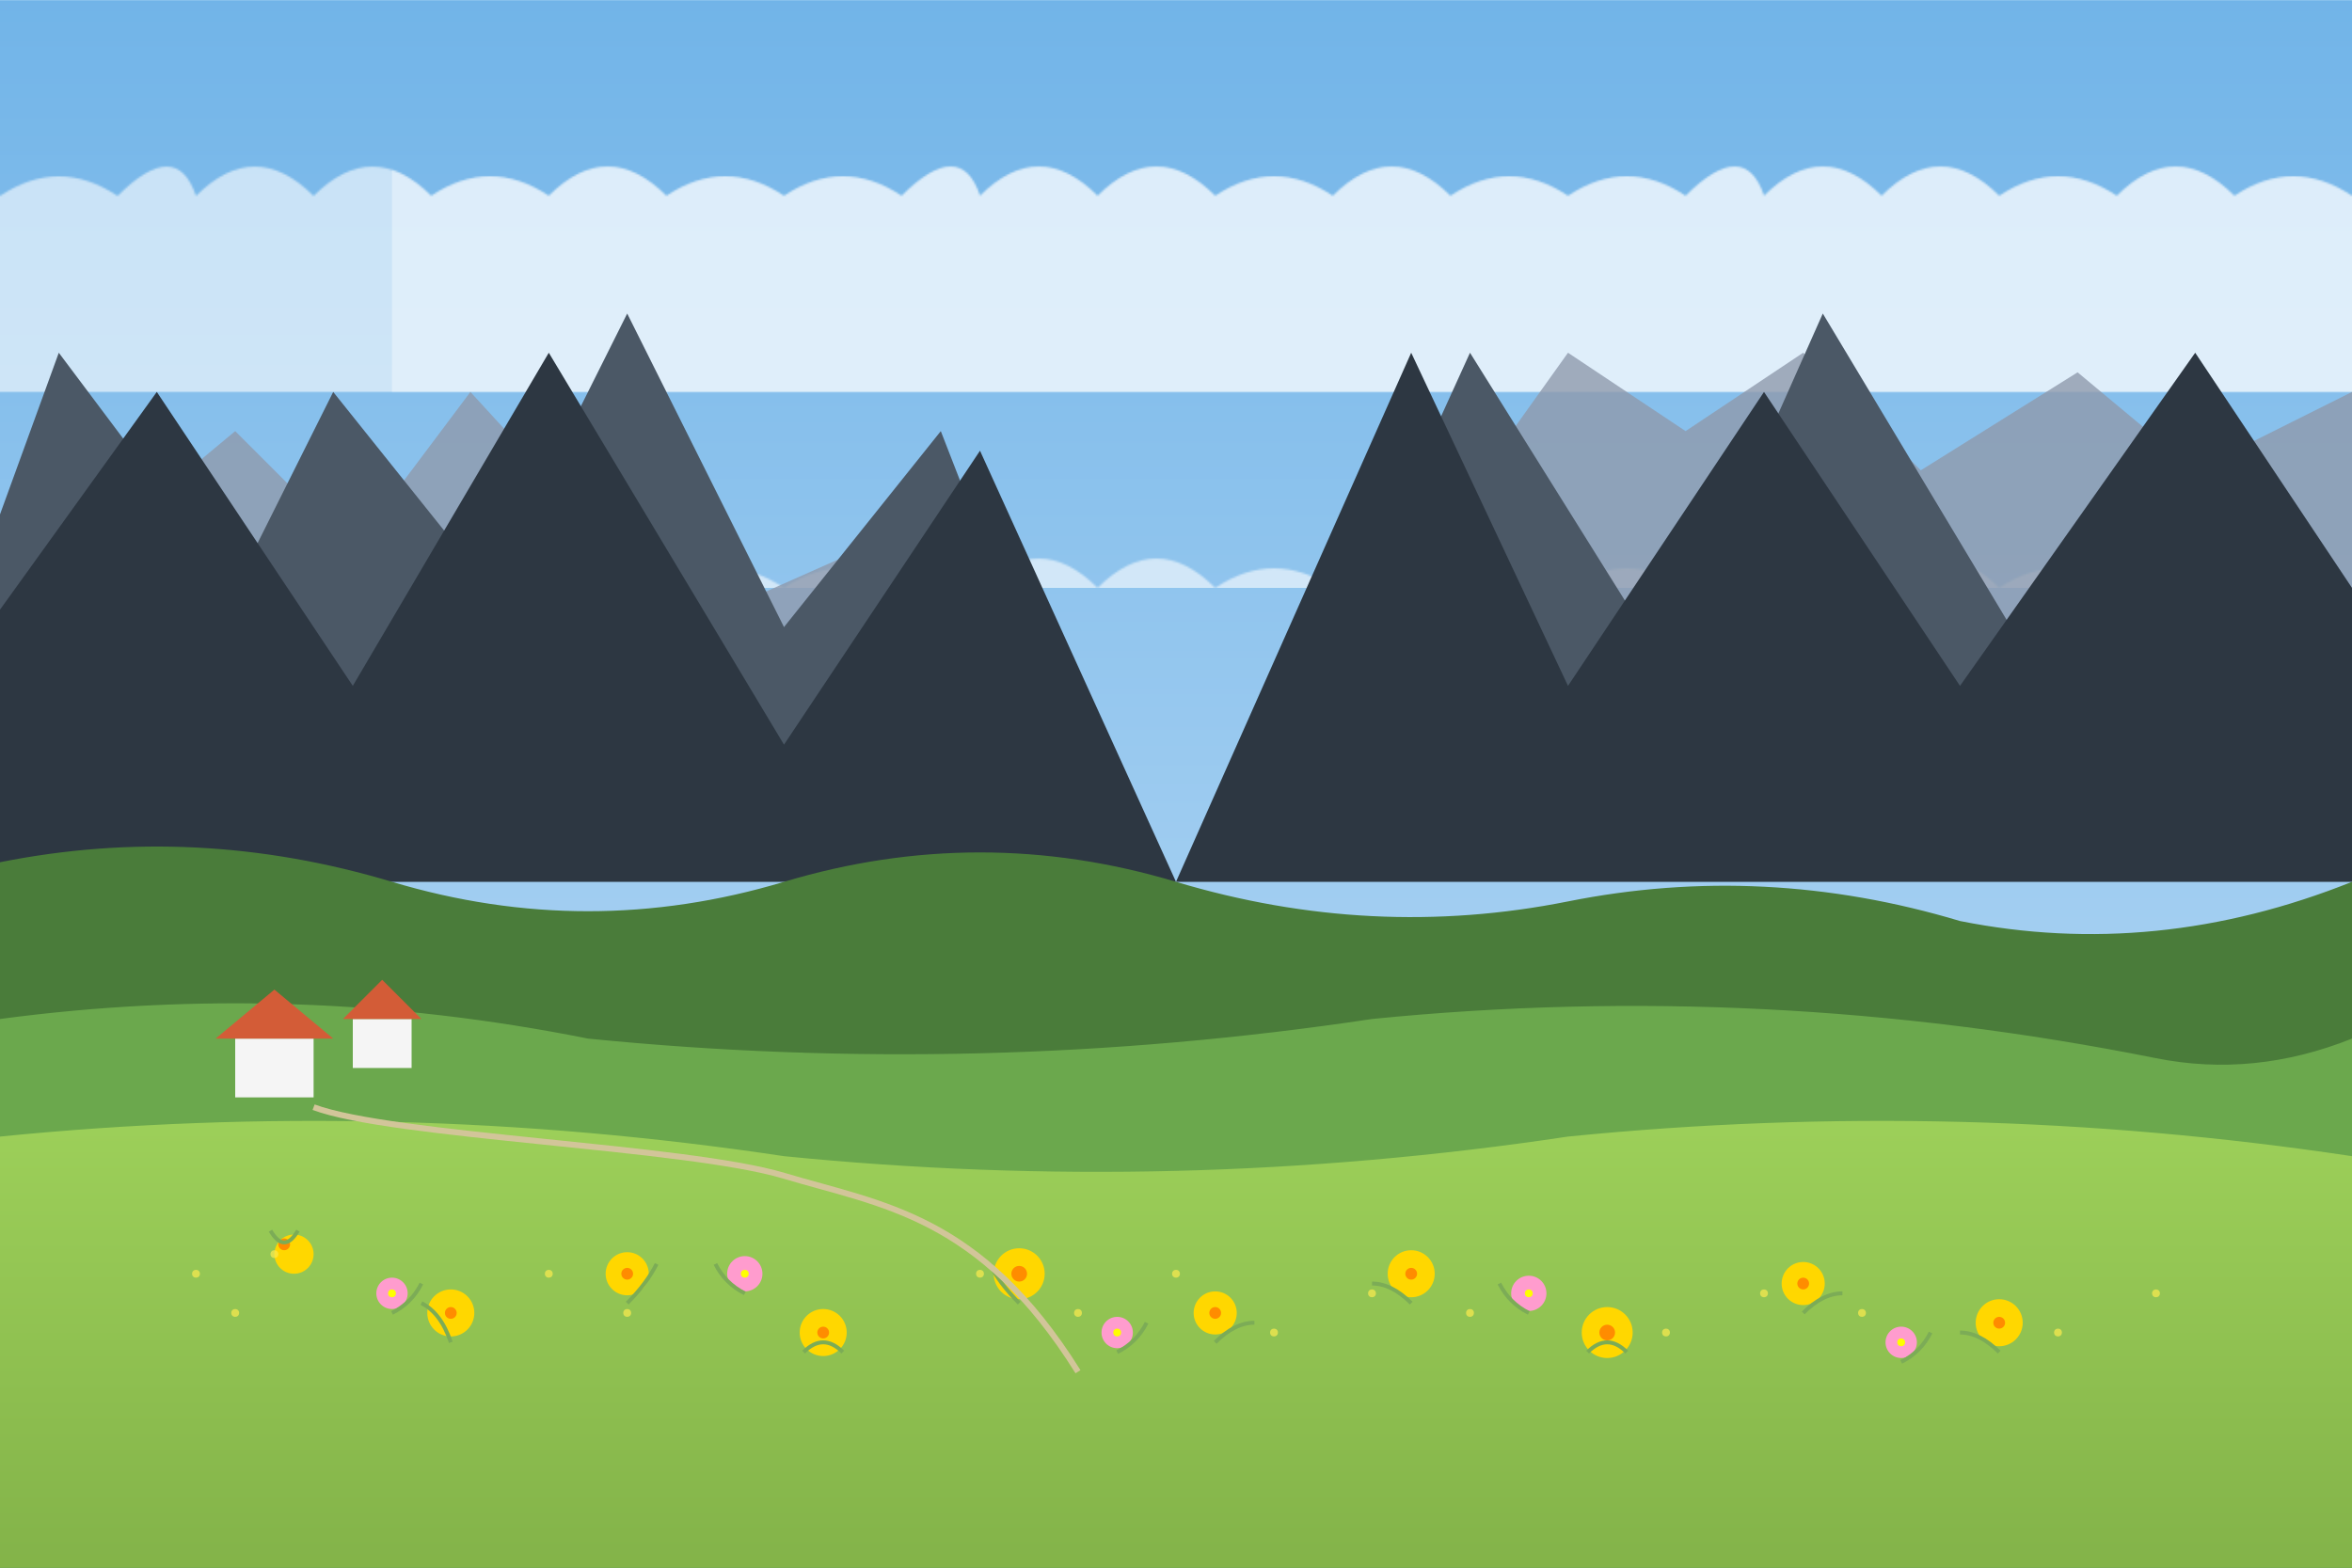 <svg xmlns="http://www.w3.org/2000/svg" viewBox="0 0 1200 800">
  <!-- Sky gradient -->
  <defs>
    <linearGradient id="skyGradient" x1="0%" y1="0%" x2="0%" y2="100%">
      <stop offset="0%" stop-color="#71b4e8"/>
      <stop offset="100%" stop-color="#c4e0f7"/>
    </linearGradient>
    
    <!-- Cloud pattern -->
    <pattern id="cloudPattern" width="400" height="200" patternUnits="userSpaceOnUse">
      <path d="M100,100 Q130,70 160,100 Q190,70 220,100 Q250,80 280,100 Q310,70 340,100 Q370,80 400,100 L400,200 L0,200 L0,100 Q30,80 60,100 Q90,70 100,100" fill="#ffffff" opacity="0.85"/>
    </pattern>
  </defs>
  
  <!-- Sky background -->
  <rect width="1200" height="800" fill="url(#skyGradient)"/>
  
  <!-- Clouds -->
  <rect width="1200" height="300" fill="url(#cloudPattern)" opacity="0.7"/>
  <rect x="200" y="80" width="1200" height="200" fill="url(#cloudPattern)" opacity="0.6"/>
  
  <!-- Distant mountains (leftmost) -->
  <path d="M0,320 L120,220 L180,280 L240,200 L350,320 L440,280 L500,320 L0,320" fill="#8e9aad" opacity="0.8"/>
  
  <!-- Distant mountains (rightmost) -->
  <path d="M700,320 L800,180 L860,220 L920,180 L980,240 L1060,190 L1120,240 L1200,200 L1200,320 L700,320" fill="#8e9aad" opacity="0.8"/>
  
  <!-- Mid mountains (left) -->
  <path d="M-50,400 L30,180 L120,300 L170,200 L250,300 L320,160 L400,320 L480,220 L550,400 L-50,400" fill="#4b5866"/>
  
  <!-- Mid mountains (right) -->
  <path d="M650,400 L750,180 L850,340 L930,160 L1050,360 L1130,220 L1250,400 L650,400" fill="#4b5866"/>
  
  <!-- Foreground mountains (left) -->
  <path d="M-100,450 L80,200 L180,350 L280,180 L400,380 L500,230 L600,450 L-100,450" fill="#2d3742"/>
  
  <!-- Foreground mountains (right) -->
  <path d="M600,450 L720,180 L800,350 L900,200 L1000,350 L1120,180 L1300,450 L600,450" fill="#2d3742"/>
  
  <!-- Green hills -->
  <path d="M0,800 L0,440 Q100,420 200,450 Q300,480 400,450 Q500,420 600,450 Q700,480 800,460 Q900,440 1000,470 Q1100,490 1200,450 L1200,800 Z" fill="#4a7c3a"/>
  
  <!-- Light green meadow -->
  <path d="M0,800 L0,520 Q150,500 300,530 Q500,550 700,520 Q900,500 1100,540 Q1150,550 1200,530 L1200,800 Z" fill="#6ba84d"/>
  
  <!-- Flower field gradient -->
  <defs>
    <linearGradient id="flowerGradient" x1="0%" y1="0%" x2="0%" y2="100%">
      <stop offset="0%" stop-color="#9ed15a"/>
      <stop offset="100%" stop-color="#83b349"/>
    </linearGradient>
  </defs>
  
  <!-- Flower field -->
  <path d="M0,800 L0,580 Q200,560 400,590 Q600,610 800,580 Q1000,560 1200,590 L1200,800 Z" fill="url(#flowerGradient)"/>
  
  <!-- Big yellow flowers -->
  <g>
    <!-- Yellow flower 1 -->
    <circle cx="150" cy="640" r="10" fill="#ffd700"/>
    <circle cx="145" cy="635" r="3" fill="#ff8c00"/>
    <path d="M138,628 Q145,640 152,628" stroke="#7cac56" stroke-width="2" fill="none"/>
    
    <!-- Yellow flower 2 -->
    <circle cx="230" cy="670" r="12" fill="#ffd700"/>
    <circle cx="230" cy="670" r="3" fill="#ff8c00"/>
    <path d="M230,685 Q225,670 215,665" stroke="#7cac56" stroke-width="2" fill="none"/>
    
    <!-- Yellow flower 3 -->
    <circle cx="320" cy="650" r="11" fill="#ffd700"/>
    <circle cx="320" cy="650" r="3" fill="#ff8c00"/>
    <path d="M320,665 Q330,655 335,645" stroke="#7cac56" stroke-width="2" fill="none"/>
    
    <!-- Yellow flower 4 -->
    <circle cx="420" cy="680" r="12" fill="#ffd700"/>
    <circle cx="420" cy="680" r="3" fill="#ff8c00"/>
    <path d="M410,690 Q420,680 430,690" stroke="#7cac56" stroke-width="2" fill="none"/>
    
    <!-- Yellow flower 5 -->
    <circle cx="520" cy="650" r="13" fill="#ffd700"/>
    <circle cx="520" cy="650" r="4" fill="#ff8c00"/>
    <path d="M520,665 Q510,655 505,645" stroke="#7cac56" stroke-width="2" fill="none"/>
    
    <!-- Yellow flower 6 -->
    <circle cx="620" cy="670" r="11" fill="#ffd700"/>
    <circle cx="620" cy="670" r="3" fill="#ff8c00"/>
    <path d="M620,685 Q630,675 640,675" stroke="#7cac56" stroke-width="2" fill="none"/>
    
    <!-- Yellow flower 7 -->
    <circle cx="720" cy="650" r="12" fill="#ffd700"/>
    <circle cx="720" cy="650" r="3" fill="#ff8c00"/>
    <path d="M720,665 Q710,655 700,655" stroke="#7cac56" stroke-width="2" fill="none"/>
    
    <!-- Yellow flower 8 -->
    <circle cx="820" cy="680" r="13" fill="#ffd700"/>
    <circle cx="820" cy="680" r="4" fill="#ff8c00"/>
    <path d="M810,690 Q820,680 830,690" stroke="#7cac56" stroke-width="2" fill="none"/>
    
    <!-- Yellow flower 9 -->
    <circle cx="920" cy="655" r="11" fill="#ffd700"/>
    <circle cx="920" cy="655" r="3" fill="#ff8c00"/>
    <path d="M920,670 Q930,660 940,660" stroke="#7cac56" stroke-width="2" fill="none"/>
    
    <!-- Yellow flower 10 -->
    <circle cx="1020" cy="675" r="12" fill="#ffd700"/>
    <circle cx="1020" cy="675" r="3" fill="#ff8c00"/>
    <path d="M1020,690 Q1010,680 1000,680" stroke="#7cac56" stroke-width="2" fill="none"/>
    
    <!-- Pink flower 1 -->
    <circle cx="200" cy="660" r="8" fill="#ff9cce"/>
    <circle cx="200" cy="660" r="2" fill="#ffff00"/>
    <path d="M200,670 Q210,665 215,655" stroke="#7cac56" stroke-width="2" fill="none"/>
    
    <!-- Pink flower 2 -->
    <circle cx="380" cy="650" r="9" fill="#ff9cce"/>
    <circle cx="380" cy="650" r="2" fill="#ffff00"/>
    <path d="M380,660 Q370,655 365,645" stroke="#7cac56" stroke-width="2" fill="none"/>
    
    <!-- Pink flower 3 -->
    <circle cx="570" cy="680" r="8" fill="#ff9cce"/>
    <circle cx="570" cy="680" r="2" fill="#ffff00"/>
    <path d="M570,690 Q580,685 585,675" stroke="#7cac56" stroke-width="2" fill="none"/>
    
    <!-- Pink flower 4 -->
    <circle cx="780" cy="660" r="9" fill="#ff9cce"/>
    <circle cx="780" cy="660" r="2" fill="#ffff00"/>
    <path d="M780,670 Q770,665 765,655" stroke="#7cac56" stroke-width="2" fill="none"/>
    
    <!-- Pink flower 5 -->
    <circle cx="970" cy="685" r="8" fill="#ff9cce"/>
    <circle cx="970" cy="685" r="2" fill="#ffff00"/>
    <path d="M970,695 Q980,690 985,680" stroke="#7cac56" stroke-width="2" fill="none"/>
    
    <!-- Small background flowers (dots) -->
    <g opacity="0.7">
      <circle cx="100" cy="650" r="2" fill="#fceb4f"/>
      <circle cx="120" cy="670" r="2" fill="#fceb4f"/>
      <circle cx="140" cy="640" r="2" fill="#fceb4f"/>
      <circle cx="280" cy="650" r="2" fill="#fceb4f"/>
      <circle cx="320" cy="670" r="2" fill="#fceb4f"/>
      <circle cx="500" cy="650" r="2" fill="#fceb4f"/>
      <circle cx="550" cy="670" r="2" fill="#fceb4f"/>
      <circle cx="600" cy="650" r="2" fill="#fceb4f"/>
      <circle cx="650" cy="680" r="2" fill="#fceb4f"/>
      <circle cx="700" cy="660" r="2" fill="#fceb4f"/>
      <circle cx="750" cy="670" r="2" fill="#fceb4f"/>
      <circle cx="850" cy="680" r="2" fill="#fceb4f"/>
      <circle cx="900" cy="660" r="2" fill="#fceb4f"/>
      <circle cx="950" cy="670" r="2" fill="#fceb4f"/>
      <circle cx="1050" cy="680" r="2" fill="#fceb4f"/>
      <circle cx="1100" cy="660" r="2" fill="#fceb4f"/>
    </g>
  </g>
  
  <!-- Small house (simplified) -->
  <rect x="180" y="520" width="30" height="25" fill="#f5f5f5"/>
  <path d="M175,520 L215,520 L195,500 Z" fill="#d35c37"/>
  
  <!-- Larger house (simplified) -->
  <rect x="120" y="530" width="40" height="30" fill="#f5f5f5"/>
  <path d="M110,530 L170,530 L140,505 Z" fill="#d35c37"/>
  
  <!-- Path -->
  <path d="M160,565 C200,580 350,585 400,600 S500,620 550,700" stroke="#d2c599" stroke-width="3" fill="none"/>
</svg>
